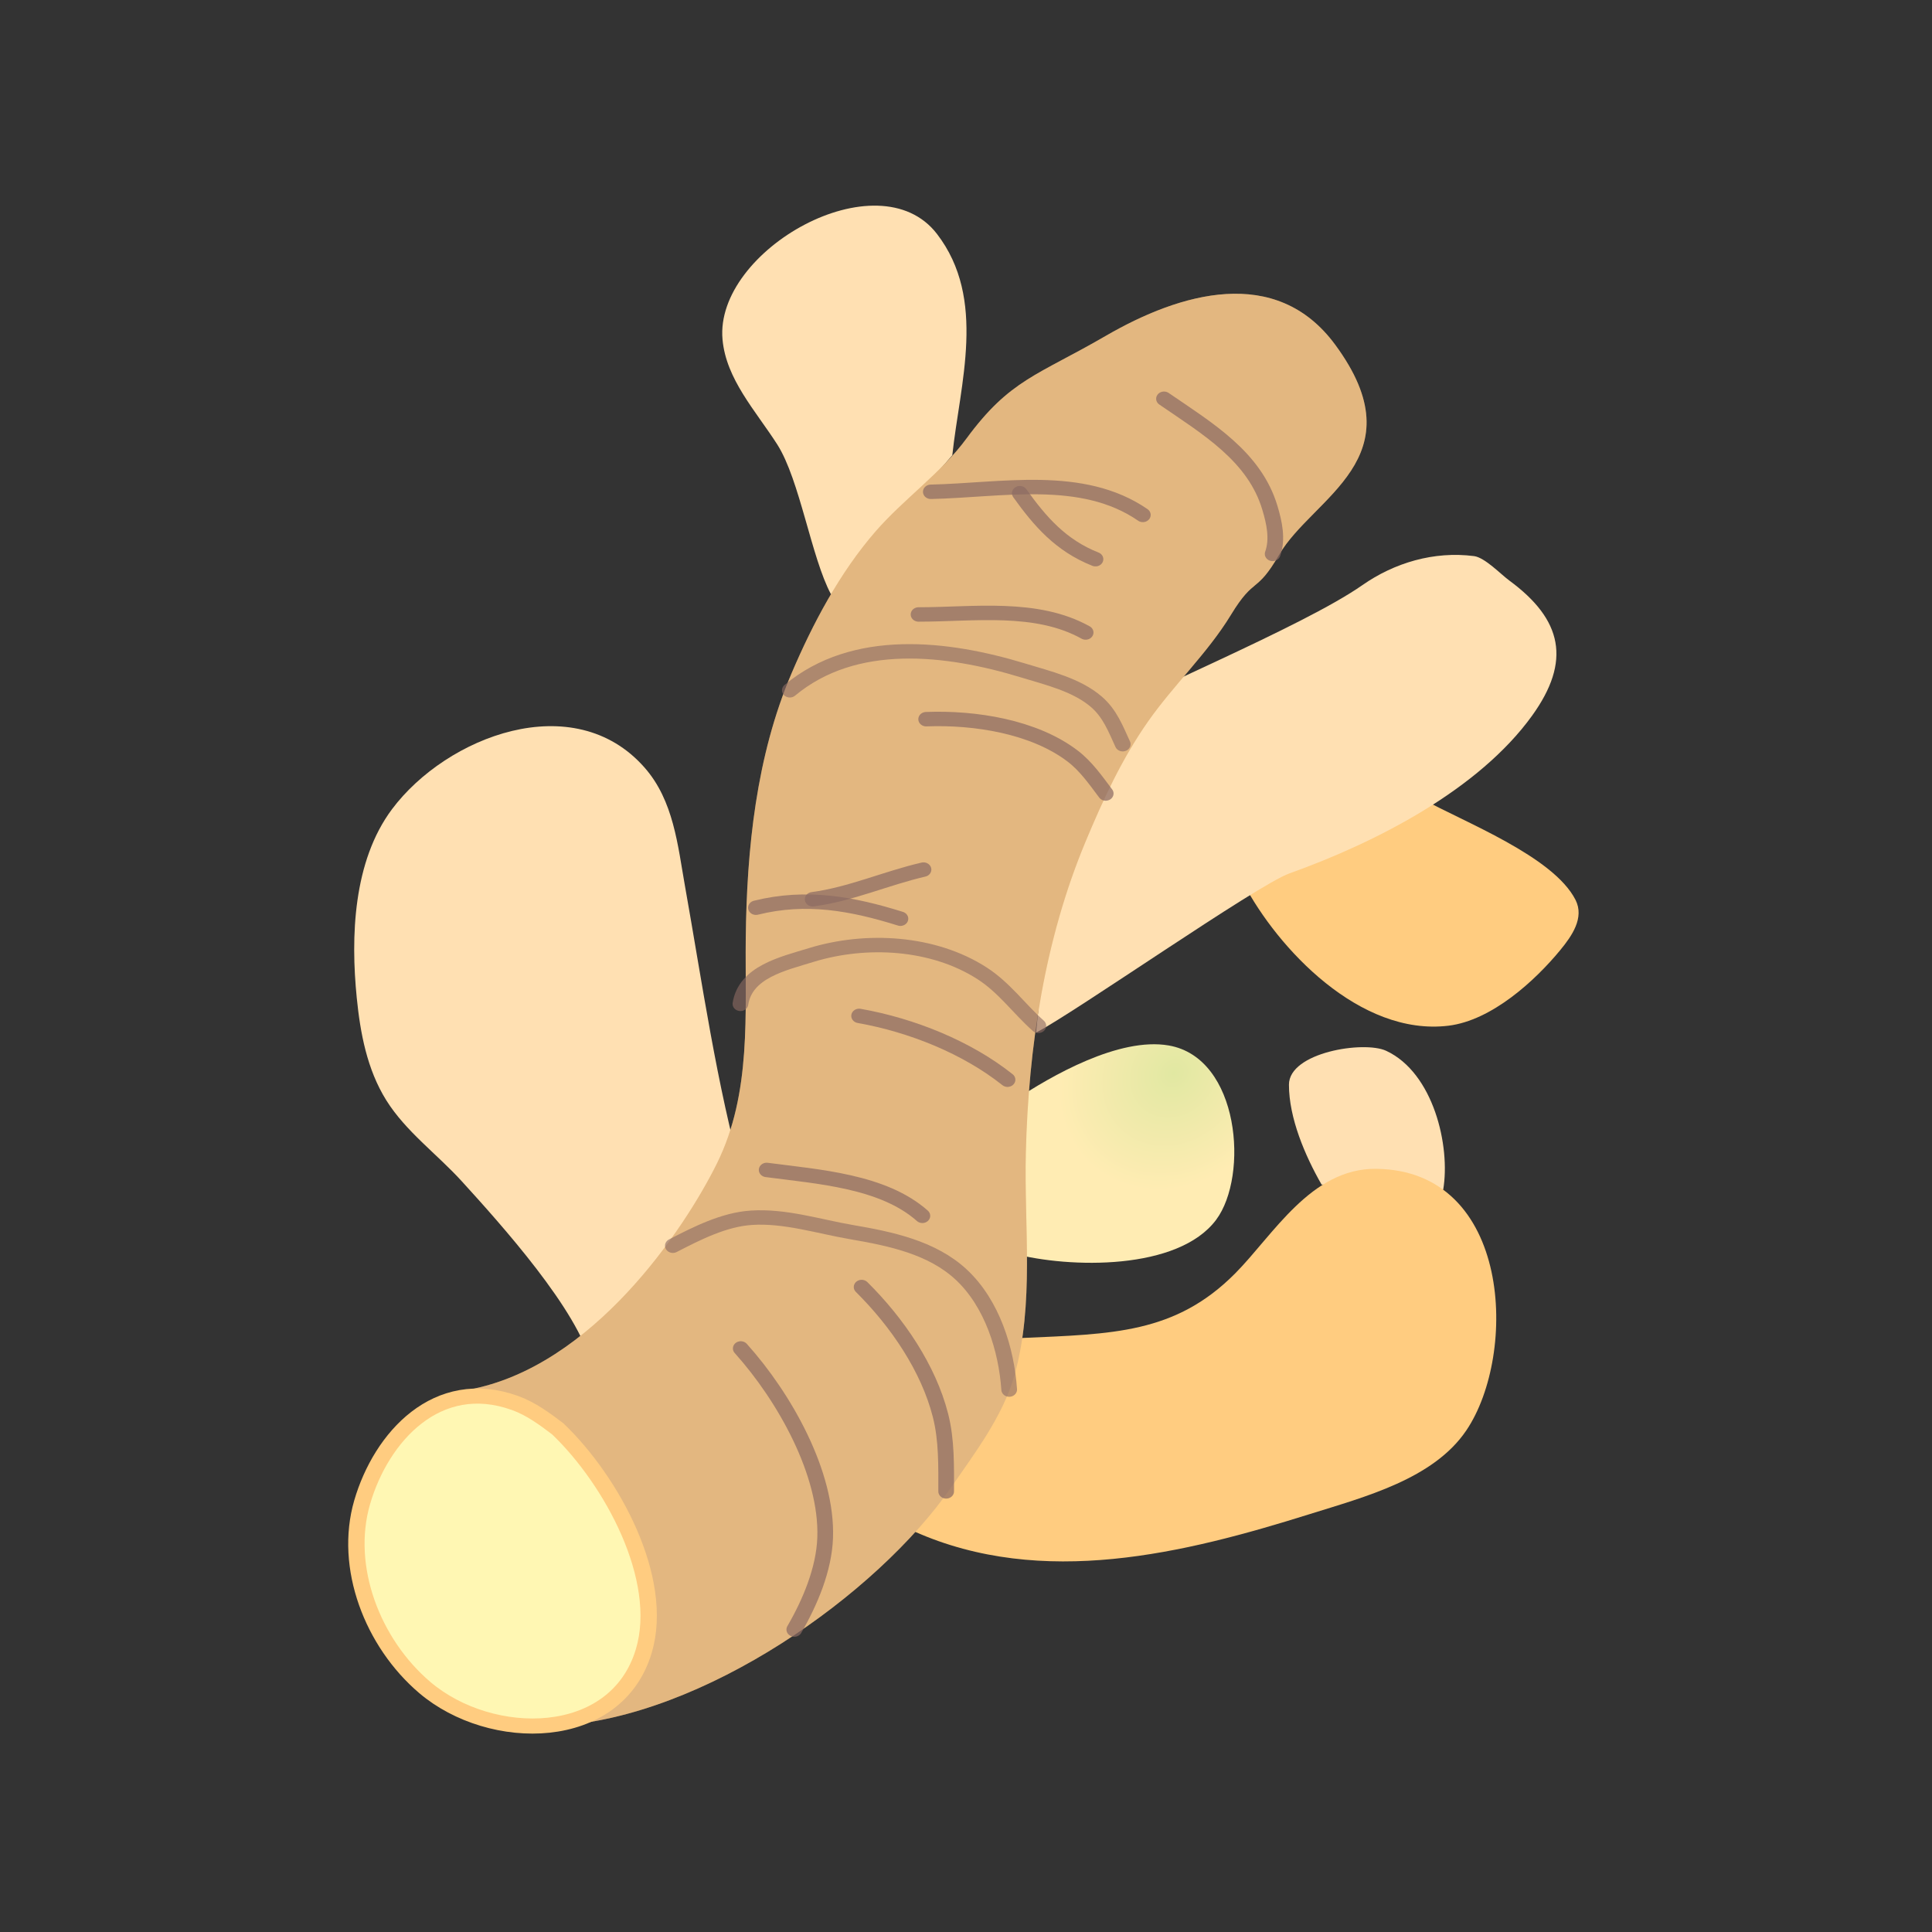 <?xml version="1.0" encoding="UTF-8" standalone="no"?><!DOCTYPE svg PUBLIC "-//W3C//DTD SVG 1.1//EN" "http://www.w3.org/Graphics/SVG/1.1/DTD/svg11.dtd"><svg width="128px" height="128px" version="1.1" xmlns="http://www.w3.org/2000/svg" xmlns:xlink="http://www.w3.org/1999/xlink" xml:space="preserve" xmlns:serif="http://www.serif.com/" style="fill-rule:evenodd;clip-rule:evenodd;stroke-linecap:round;stroke-linejoin:round;stroke-miterlimit:1.5;"><rect width="100%" height="100%" fill="#333333" stroke="none"/><g transform="matrix(1.51,0.4,-0.435,1.387,15.573,-46.266)"><path d="M67.113,52.163C69.076,52.694 73.15,53.156 74.607,54.824C75.204,55.508 74.92,56.457 74.627,57.22C73.996,58.864 72.744,61.122 71.059,61.859C67.614,63.364 63.167,60.46 60.927,57.953" style="fill:#ffcc80;"/></g><g transform="matrix(1.398,0.658,-0.717,1.285,40.494,-65.03)"><path d="M72.028,74.799C70.793,73.93 69.41,72.708 68.712,71.349C68.032,70.025 70.602,68.101 71.649,68.095C73.888,68.083 76.066,70.75 76.7,72.671" style="fill:#ffe0b2;"/></g><g transform="matrix(1.135,0.999,-1.087,1.042,83.077,-56.94)"><path d="M49.15,82.463C45.423,80.167 41.589,77.082 38.104,74.463C36.591,73.326 35.045,71.955 33.101,71.709C28.397,71.111 26.09,76.455 26.741,80.454C27.209,83.322 29.538,85.899 31.66,87.741C32.874,88.796 34.238,89.81 35.802,90.271C37.384,90.738 39.055,90.575 40.677,90.755C43.232,91.038 48.319,91.629 50.454,93.057" style="fill:#ffe0b2;"/></g><g transform="matrix(1.398,0.658,-0.717,1.285,40.494,-65.03)"><path d="M58.731,77.273C59.599,75.557 61.338,72.657 63.379,72.056C66.305,71.194 69.117,75.843 68.808,78.263C68.449,81.068 64.334,83.065 61.88,83.545" style="fill:url(#_Radial1);"/></g><g transform="matrix(1.51,0.4,-0.435,1.387,15.573,-46.266)"><path d="M51.869,53.459C54.066,51.03 60.069,45.996 61.973,43.436C62.984,42.077 64.437,41.09 66.128,40.849C66.584,40.784 67.448,41.34 67.867,41.514C70.523,42.619 71.407,44.342 70.509,47.206C69.296,51.074 65.833,54.596 62.68,57.001C61.524,57.882 55.729,65.677 54.441,66.981" style="fill:#ffe0b2;"/></g><g transform="matrix(1.398,0.658,-0.717,1.285,40.494,-65.03)"><path d="M64,86.819C67.3,84.924 69.665,83.7 70.648,80.076C71.268,77.792 71.289,74.331 73.744,73.108C78.867,70.555 82.948,77.95 82.609,82.057C82.393,84.677 80.189,86.721 78.476,88.492C74.618,92.48 70.016,96.663 64,96.792" style="fill:#ffcc80;"/></g><g transform="matrix(1.191,0.561,-0.586,1.051,41.62,-47.272)"><path d="M42.991,50.734C41.568,46.983 40.687,42.118 36.878,40.041C32.422,37.611 27.471,46.081 30.021,50.352C31.157,52.256 33.227,53.129 35.007,54.304C36.873,55.537 39.302,59.169 41.063,60.526" style="fill:#ffe0b2;"/></g><g transform="matrix(1.398,0.658,-0.717,1.285,40.488,-64.898)"><path d="M54.595,111.527C59.953,108.36 63.886,99.996 64.425,94.214C64.601,92.315 64.876,90.295 64.456,88.41C63.727,85.131 61.669,82.089 60.22,79.094C58.117,74.751 56.466,70.052 55.948,65.24C55.73,63.211 55.576,61.184 55.777,59.148C55.973,57.152 56.582,55.21 56.655,53.195C56.73,51.137 57.172,51.887 57.205,49.816C57.252,46.814 60.433,43.182 54.901,40.154C51.012,38.025 48.007,41.011 46.116,44.206C44.376,47.147 43.431,47.826 43.037,51.077C42.808,52.974 41.952,54.742 41.571,56.611C41.085,59.001 41.145,61.61 41.389,64.027C41.799,68.099 43.396,72.079 45.212,75.713C46.764,78.818 48.687,81.927 48.853,85.48C49.007,88.786 48.445,96.18 44.268,99.488" style="fill:#ffcc80;"/></g><g transform="matrix(1.398,0.658,-0.717,1.285,40.488,-64.898)"><path d="M54.595,111.527C59.953,108.36 63.886,99.996 64.425,94.214C64.601,92.315 64.876,90.295 64.456,88.41C63.727,85.131 61.669,82.089 60.22,79.094C58.117,74.751 56.466,70.052 55.948,65.24C55.73,63.211 55.576,61.184 55.777,59.148C55.973,57.152 56.582,55.21 56.655,53.195C56.73,51.137 57.172,51.887 57.205,49.816C57.252,46.814 60.433,43.182 54.901,40.154C51.012,38.025 48.007,41.011 46.116,44.206C44.376,47.147 43.431,47.826 43.037,51.077C42.808,52.974 41.952,54.742 41.571,56.611C41.085,59.001 41.145,61.61 41.389,64.027C41.799,68.099 43.396,72.079 45.212,75.713C46.764,78.818 48.687,81.927 48.853,85.48C49.007,88.786 48.445,96.18 44.268,99.488" style="fill:#a1867f;fill-opacity:0.3;"/></g><g transform="matrix(1.356,0.638,-0.702,1.257,41.191,-60.801)"><path d="M48.229,99.2C47.506,99.043 46.761,98.887 46.018,98.961C42.407,99.318 41.572,103 42.248,106.103C42.921,109.193 45.697,111.782 48.678,112.609C52.462,113.658 57.295,111.199 56.359,106.779C55.634,103.355 51.445,100.296 48.229,99.2Z" style="fill:#fff7b3;stroke:#ffcc80;stroke-width:0.71px;"/></g><g transform="matrix(1,0,0,0.919,-0.157,5.173)"><path d="M52.781,111.848C53.836,109.871 54.75,107.503 54.826,105.237C54.981,100.602 52.135,95.097 49.234,91.583" style="fill:none;stroke:#8d6b63;stroke-opacity:0.72;stroke-width:1.04px;"/></g><g transform="matrix(1,0,0,0.919,-0.157,5.173)"><path d="M62.843,101.888C62.843,100.071 62.885,98.196 62.468,96.414C61.671,93.005 59.61,89.707 57.242,87.155" style="fill:none;stroke:#8d6b63;stroke-opacity:0.72;stroke-width:1.04px;"/></g><g transform="matrix(1,0,0,0.919,-0.157,5.173)"><path d="M50.951,78.714C54.371,79.206 58.657,79.506 61.266,82.022" style="fill:none;stroke:#8d6b63;stroke-opacity:0.72;stroke-width:1.04px;"/></g><g transform="matrix(1,0,0,0.919,-0.157,5.173)"><path d="M66.908,72.209C64.214,69.877 60.561,68.278 57.076,67.609" style="fill:none;stroke:#8d6b63;stroke-opacity:0.72;stroke-width:1.04px;"/></g><g transform="matrix(1,0,0,0.919,-0.157,5.173)"><path d="M50.24,59.81C53.577,58.907 56.617,59.517 59.812,60.603" style="fill:none;stroke:#8d6b63;stroke-opacity:0.72;stroke-width:1.04px;"/></g><g transform="matrix(1,0,0,0.919,-0.157,5.173)"><path d="M54,59.2C56.524,58.836 58.879,57.678 61.341,57.061" style="fill:none;stroke:#8d6b63;stroke-opacity:0.72;stroke-width:1.04px;"/></g><g transform="matrix(1,0,0,0.919,-0.157,5.173)"><path d="M73.413,51.577C72.755,50.629 72.113,49.614 71.216,48.872C68.657,46.754 64.747,46.082 61.518,46.218" style="fill:none;stroke:#8d6b63;stroke-opacity:0.72;stroke-width:1.04px;"/></g><g transform="matrix(1,0,0,0.919,-0.157,5.173)"><path d="M61.013,38.669C64.684,38.669 68.807,37.988 72.083,39.969" style="fill:none;stroke:#8d6b63;stroke-opacity:0.72;stroke-width:1.04px;"/></g><g transform="matrix(1,0,0,0.919,-0.157,5.173)"><path d="M61.826,29.826C66.522,29.715 71.861,28.484 75.873,31.493" style="fill:none;stroke:#8d6b63;stroke-opacity:0.72;stroke-width:1.04px;"/></g><g transform="matrix(1,0,0,0.919,-0.157,5.173)"><path d="M77.275,23.118C80.202,25.299 83.282,27.294 84.294,30.994C84.583,32.049 84.826,33.229 84.473,34.304" style="fill:none;stroke:#8d6b63;stroke-opacity:0.72;stroke-width:1.04px;"/></g><g transform="matrix(1,0,0,0.919,-0.157,5.173)"><path d="M67.721,29.928C69.061,31.963 70.435,33.694 72.736,34.684" style="fill:none;stroke:#8d6b63;stroke-opacity:0.72;stroke-width:1.04px;"/></g><g transform="matrix(1,0,0,0.919,-0.157,5.173)"><path d="M67.018,94.547C66.84,91.688 65.901,88.338 63.829,86.249C61.901,84.306 59.181,83.682 56.583,83.199C54.406,82.794 52.169,82.001 49.933,82.162C48.103,82.293 46.306,83.297 44.736,84.177" style="fill:none;stroke:#8d6b63;stroke-opacity:0.62;stroke-width:1.04px;"/></g><g transform="matrix(1,0,0,0.919,-0.157,5.173)"><path d="M68.949,68.325C67.67,67.088 66.704,65.58 65.228,64.543C61.99,62.27 57.539,62 53.888,63.224C52.01,63.854 49.542,64.445 49.213,66.741" style="fill:none;stroke:#8d6b63;stroke-opacity:0.62;stroke-width:1.04px;"/></g><g transform="matrix(1,0,0,0.919,-0.157,5.173)"><path d="M52.484,44.135C56.777,40.251 62.882,41.028 67.946,42.707C69.603,43.257 71.491,43.742 72.797,44.968C73.696,45.812 74.074,46.919 74.541,48.022" style="fill:none;stroke:#8d6b63;stroke-opacity:0.62;stroke-width:1.04px;"/></g><defs><radialGradient id="_Radial1" cx="0" cy="0" r="1" gradientUnits="userSpaceOnUse" gradientTransform="matrix(4.69,-2.22045e-16,0,5.562,64.154,73.078)"><stop offset="0" style="stop-color:#e1e8a2;stop-opacity:1"/><stop offset="1" style="stop-color:#ffecb3;stop-opacity:1"/></radialGradient></defs></svg>